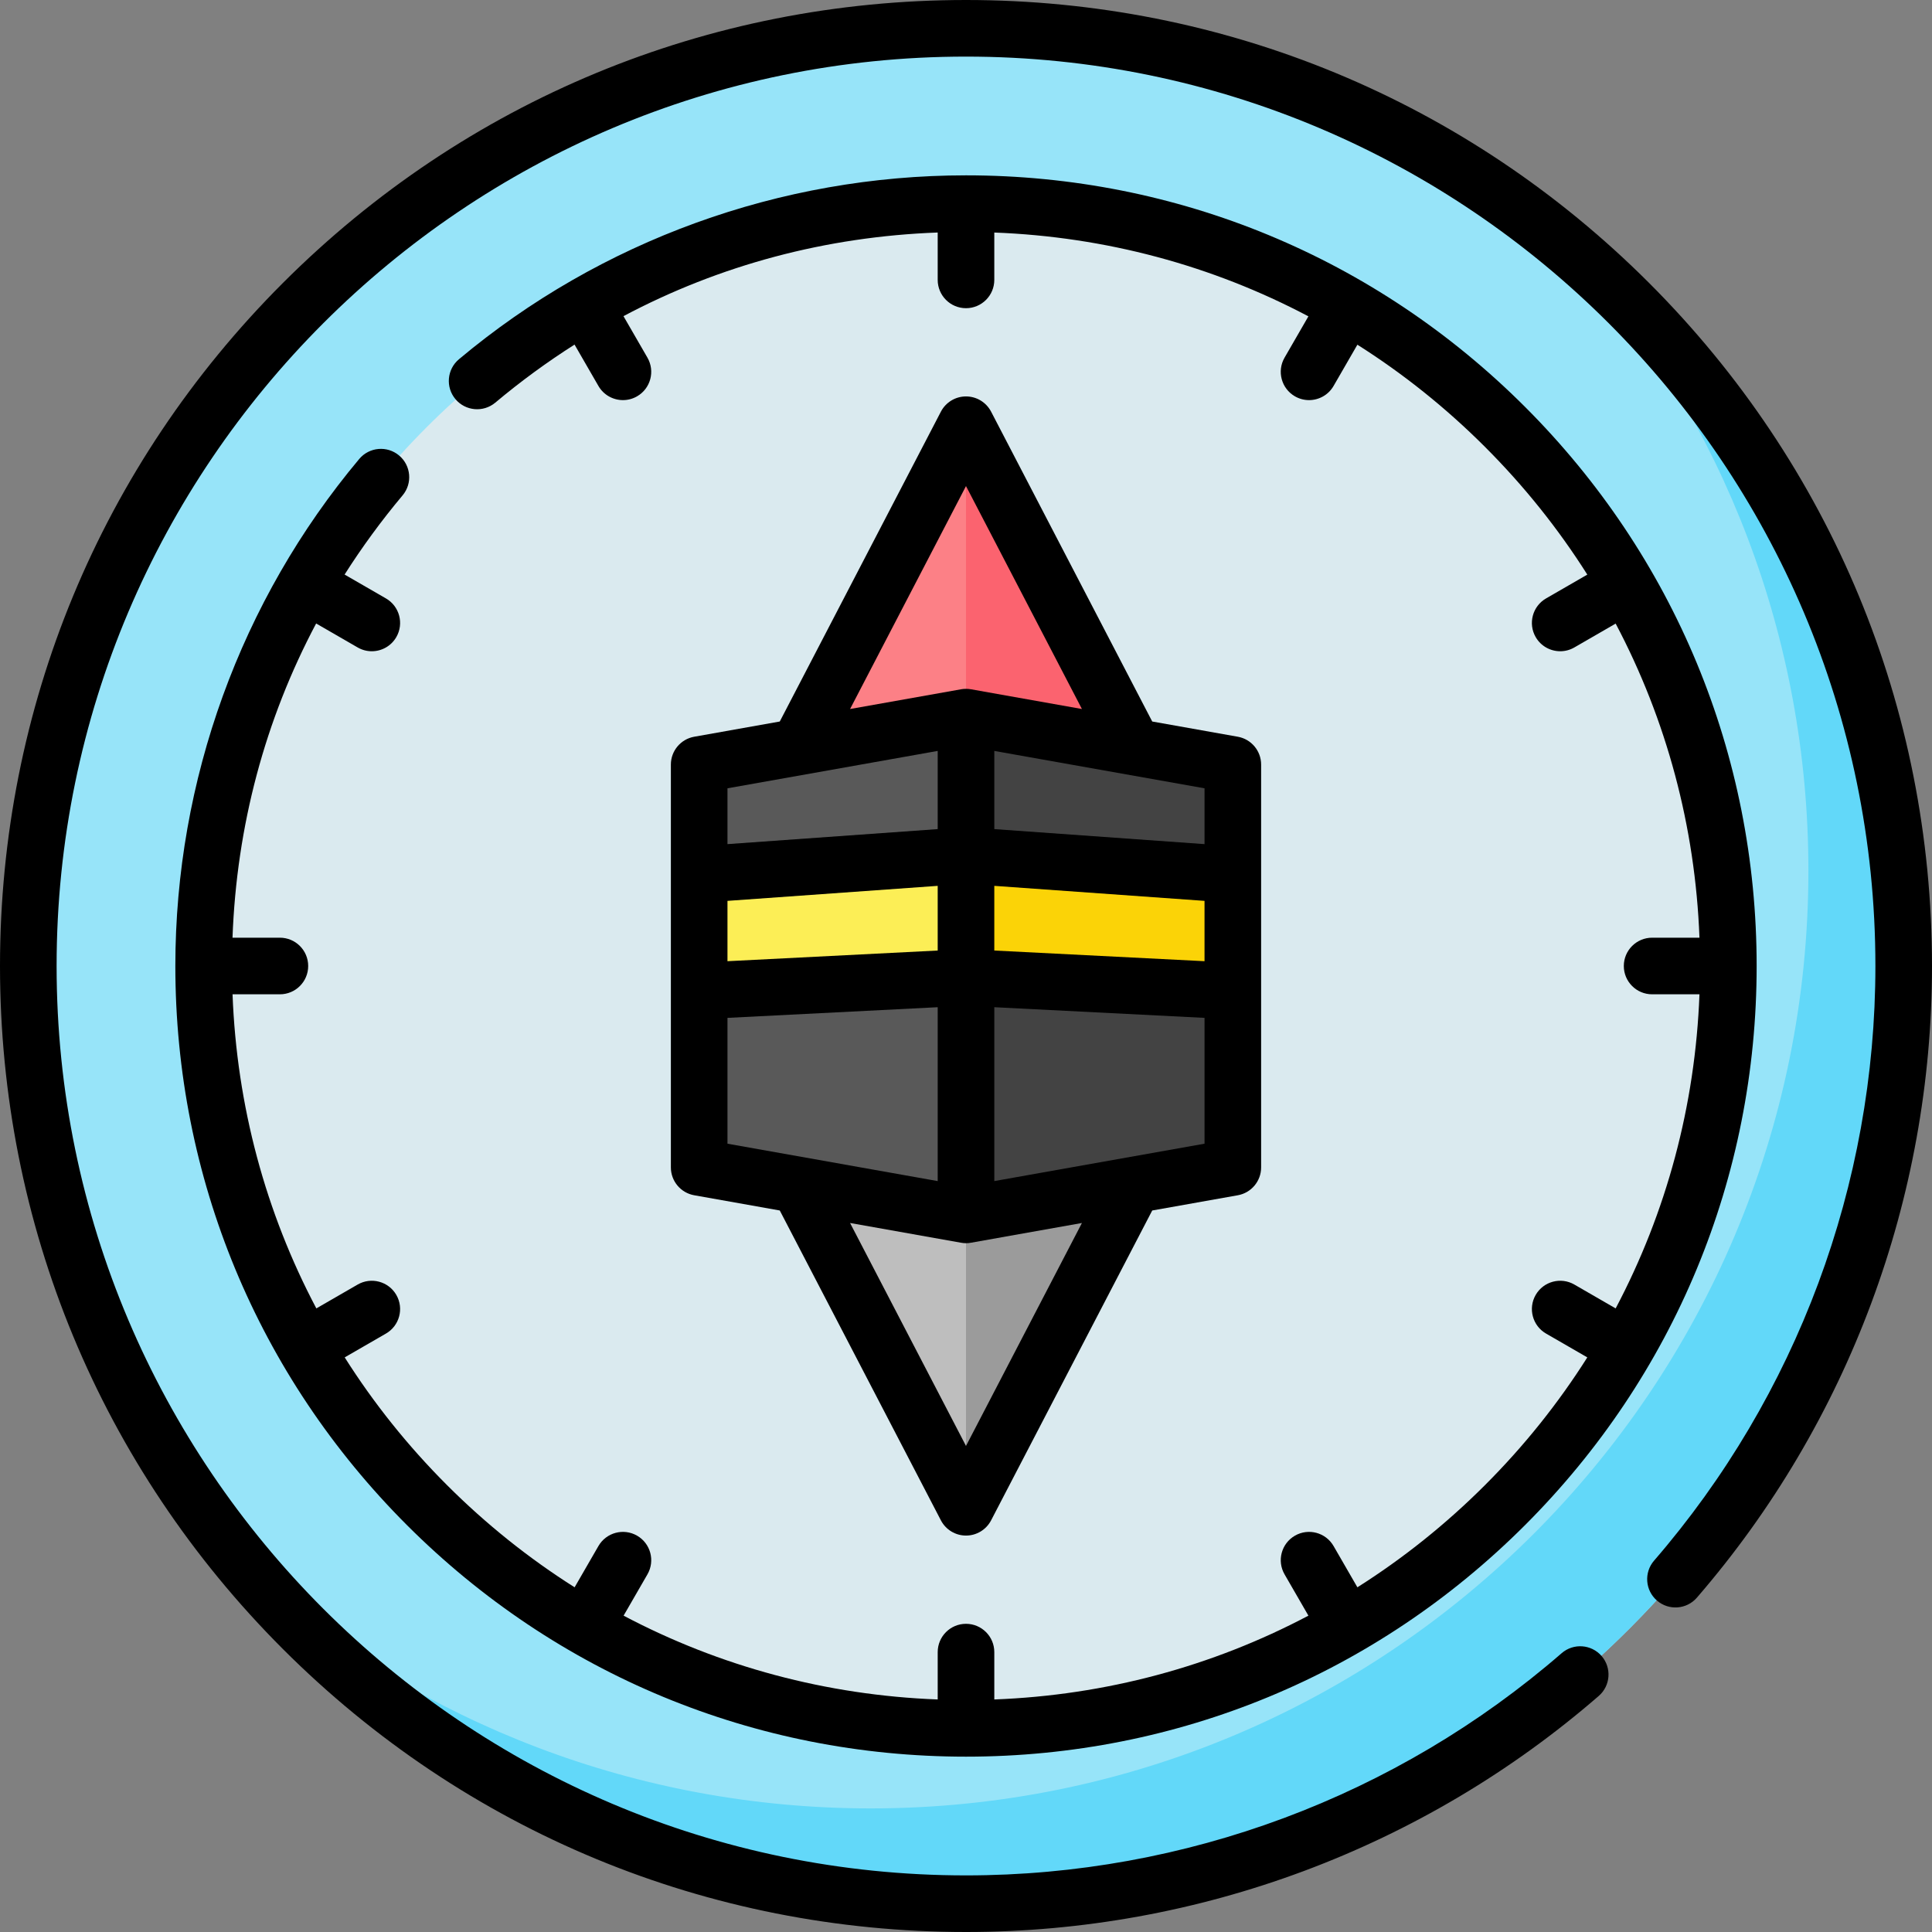 <svg id="Capa_1" enable-background="new 0 0 512 512" height="512" viewBox="0 0 512 512" width="512" xmlns="http://www.w3.org/2000/svg"><rect x="0" y="0" width="512" height="512" fill="#808080" stroke="none"/><g><g><circle cx="256" cy="256" fill="#97e4f9" r="248.5"/></g><g><path d="m418.637 68.109c37.76 43.586 60.609 100.443 60.609 162.637 0 137.243-111.257 248.5-248.5 248.5-62.194 0-119.052-22.848-162.637-60.609 45.564 52.594 112.842 85.863 187.891 85.863 137.243 0 248.5-111.257 248.5-248.5 0-75.049-33.269-142.327-85.863-187.891z" fill="#62d8f9"/></g><g><path d="m256 458.033c-53.964 0-104.7-21.015-142.859-59.174s-59.174-88.894-59.174-142.859 21.015-104.7 59.174-142.858c38.159-38.16 88.895-59.175 142.859-59.175s104.7 21.015 142.859 59.174 59.174 88.894 59.174 142.859-21.015 104.7-59.174 142.858c-38.159 38.16-88.895 59.175-142.859 59.175z" fill="#daeaef"/></g><g><path d="m256 213.573h52.528l-52.528-101.016-52.529 101.016z" fill="#fc8086"/></g><g><path d="m256 213.573h52.528l-52.528-101.016z" fill="#fb636f"/></g><g><path d="m256 298.427h52.528l-52.528 101.016-52.529-101.016z" fill="#bebebe"/></g><g><path d="m256 298.427h52.528l-52.528 101.016z" fill="#9b9b9b"/></g><g><g><path d="m256 321.95-70.711-12.575v-106.75l70.711-12.575z" fill="#595959"/></g><g><path d="m256 226.705v32.325l-70.711 3.587v-30.861z" fill="#fcee56"/></g><g><path d="m256 321.95 70.711-12.575v-106.75l-70.711-12.575z" fill="#434343"/></g><g><path d="m256 226.705v32.325l70.711 3.587v-30.861z" fill="#fbd307"/></g></g><g><path d="m437.02 74.98c-48.352-48.351-112.64-74.98-181.02-74.98s-132.668 26.629-181.02 74.98c-48.351 48.353-74.98 112.64-74.98 181.02s26.629 132.667 74.98 181.02c48.352 48.351 112.64 74.98 181.02 74.98 61.636 0 121.188-22.218 167.688-62.56 3.129-2.714 3.465-7.451.75-10.58-2.714-3.128-7.451-3.464-10.58-.75-43.772 37.976-99.834 58.89-157.858 58.89-132.888 0-241-108.112-241-241s108.112-241 241-241 241 108.112 241 241c0 57.894-20.831 113.859-58.655 157.587-2.71 3.133-2.367 7.869.766 10.579 3.132 2.709 7.869 2.368 10.578-.766 40.182-46.453 62.311-105.903 62.311-167.4 0-68.38-26.629-132.667-74.98-181.02z"/><path d="m206.648 320.791 42.698 82.112c1.291 2.482 3.856 4.04 6.654 4.04s5.363-1.558 6.654-4.04l42.698-82.112 22.673-4.032c3.579-.637 6.187-3.749 6.187-7.384v-106.75c0-3.636-2.607-6.748-6.187-7.384l-22.673-4.032-42.698-82.112c-1.291-2.482-3.856-4.04-6.654-4.04s-5.363 1.558-6.654 4.04l-42.698 82.112-22.673 4.032c-3.579.637-6.187 3.749-6.187 7.384v106.749c0 3.636 2.607 6.748 6.187 7.384zm112.564-66.063-55.712-2.827v-17.141l55.712 3.979zm-70.712-2.827-55.712 2.827v-15.989l55.712-3.979zm-55.712 17.846 55.712-2.826v46.078l-55.712-9.908zm63.212 113.44-30.723-59.082 29.409 5.23c.855.158 1.773.171 2.627 0l29.409-5.23zm7.5-70.188v-46.079l55.712 2.826v33.344zm55.712-89.298-55.712-3.979v-20.72l55.712 9.908zm-63.212-94.888 30.723 59.082-29.409-5.23c-.855-.152-1.772-.154-2.627 0l-29.409 5.23zm-7.5 70.188v20.72l-55.712 3.979v-14.792z"/><path d="m105.762 120.708c-3.173-2.663-7.904-2.246-10.565.929-31.424 37.479-48.729 85.196-48.729 134.363 0 55.969 21.795 108.587 61.37 148.162 39.575 39.576 92.193 61.371 148.162 61.371s108.587-21.795 148.162-61.371c39.575-39.575 61.37-92.193 61.37-148.162s-21.795-108.587-61.37-148.162-92.193-61.371-148.162-61.371c-49.171 0-96.894 17.309-134.376 48.739-3.174 2.662-3.589 7.392-.928 10.566s7.391 3.589 10.566.928c6.725-5.639 13.736-10.767 20.998-15.381l6.329 10.963c1.389 2.406 3.91 3.751 6.502 3.751 1.272 0 2.563-.324 3.743-1.006 3.587-2.071 4.816-6.658 2.745-10.245l-6.352-11.002c25.504-13.537 53.675-21.076 83.272-22.165v12.557c0 4.142 3.357 7.5 7.5 7.5s7.5-3.358 7.5-7.5v-12.549c29.458 1.11 57.761 8.739 83.242 22.209l-6.322 10.95c-2.071 3.587-.842 8.174 2.745 10.245 1.182.682 2.471 1.006 3.743 1.006 2.592 0 5.113-1.346 6.502-3.751l6.313-10.935c12.108 7.66 23.453 16.72 33.831 27.098 10.379 10.378 19.438 21.724 27.099 33.832l-10.935 6.313c-3.587 2.071-4.816 6.658-2.745 10.245 1.39 2.406 3.91 3.751 6.502 3.751 1.272 0 2.563-.324 3.743-1.006l10.949-6.322c13.469 25.48 21.099 53.783 22.208 83.241h-12.548c-4.143 0-7.5 3.358-7.5 7.5s3.357 7.5 7.5 7.5h12.548c-1.11 29.458-8.739 57.761-22.208 83.241l-10.949-6.322c-3.587-2.072-8.175-.842-10.245 2.745-2.071 3.587-.842 8.174 2.745 10.245l10.935 6.313c-7.66 12.108-16.72 23.454-27.099 33.832-10.378 10.379-21.724 19.438-33.831 27.098l-6.313-10.935c-2.07-3.587-6.659-4.817-10.245-2.745-3.587 2.071-4.816 6.658-2.745 10.245l6.322 10.95c-25.48 13.47-53.783 21.099-83.242 22.209v-12.548c0-4.142-3.357-7.5-7.5-7.5s-7.5 3.358-7.5 7.5v12.548c-29.458-1.11-57.761-8.739-83.242-22.209l6.322-10.95c2.071-3.587.842-8.174-2.745-10.245-3.589-2.072-8.175-.842-10.245 2.745l-6.313 10.935c-12.108-7.66-23.453-16.72-33.831-27.098-10.379-10.378-19.438-21.724-27.099-33.832l10.935-6.313c3.587-2.071 4.816-6.658 2.745-10.245-2.072-3.587-6.66-4.816-10.245-2.745l-10.949 6.322c-13.469-25.48-21.099-53.783-22.208-83.241h12.548c4.143 0 7.5-3.358 7.5-7.5s-3.357-7.5-7.5-7.5h-12.558c1.089-29.598 8.628-57.769 22.164-83.272l11.003 6.353c1.181.682 2.471 1.006 3.743 1.006 2.592 0 5.113-1.345 6.502-3.751 2.071-3.587.842-8.174-2.745-10.245l-10.963-6.33c4.611-7.258 9.737-14.266 15.372-20.987 2.662-3.173 2.247-7.903-.928-10.565z"/></g></g></svg>